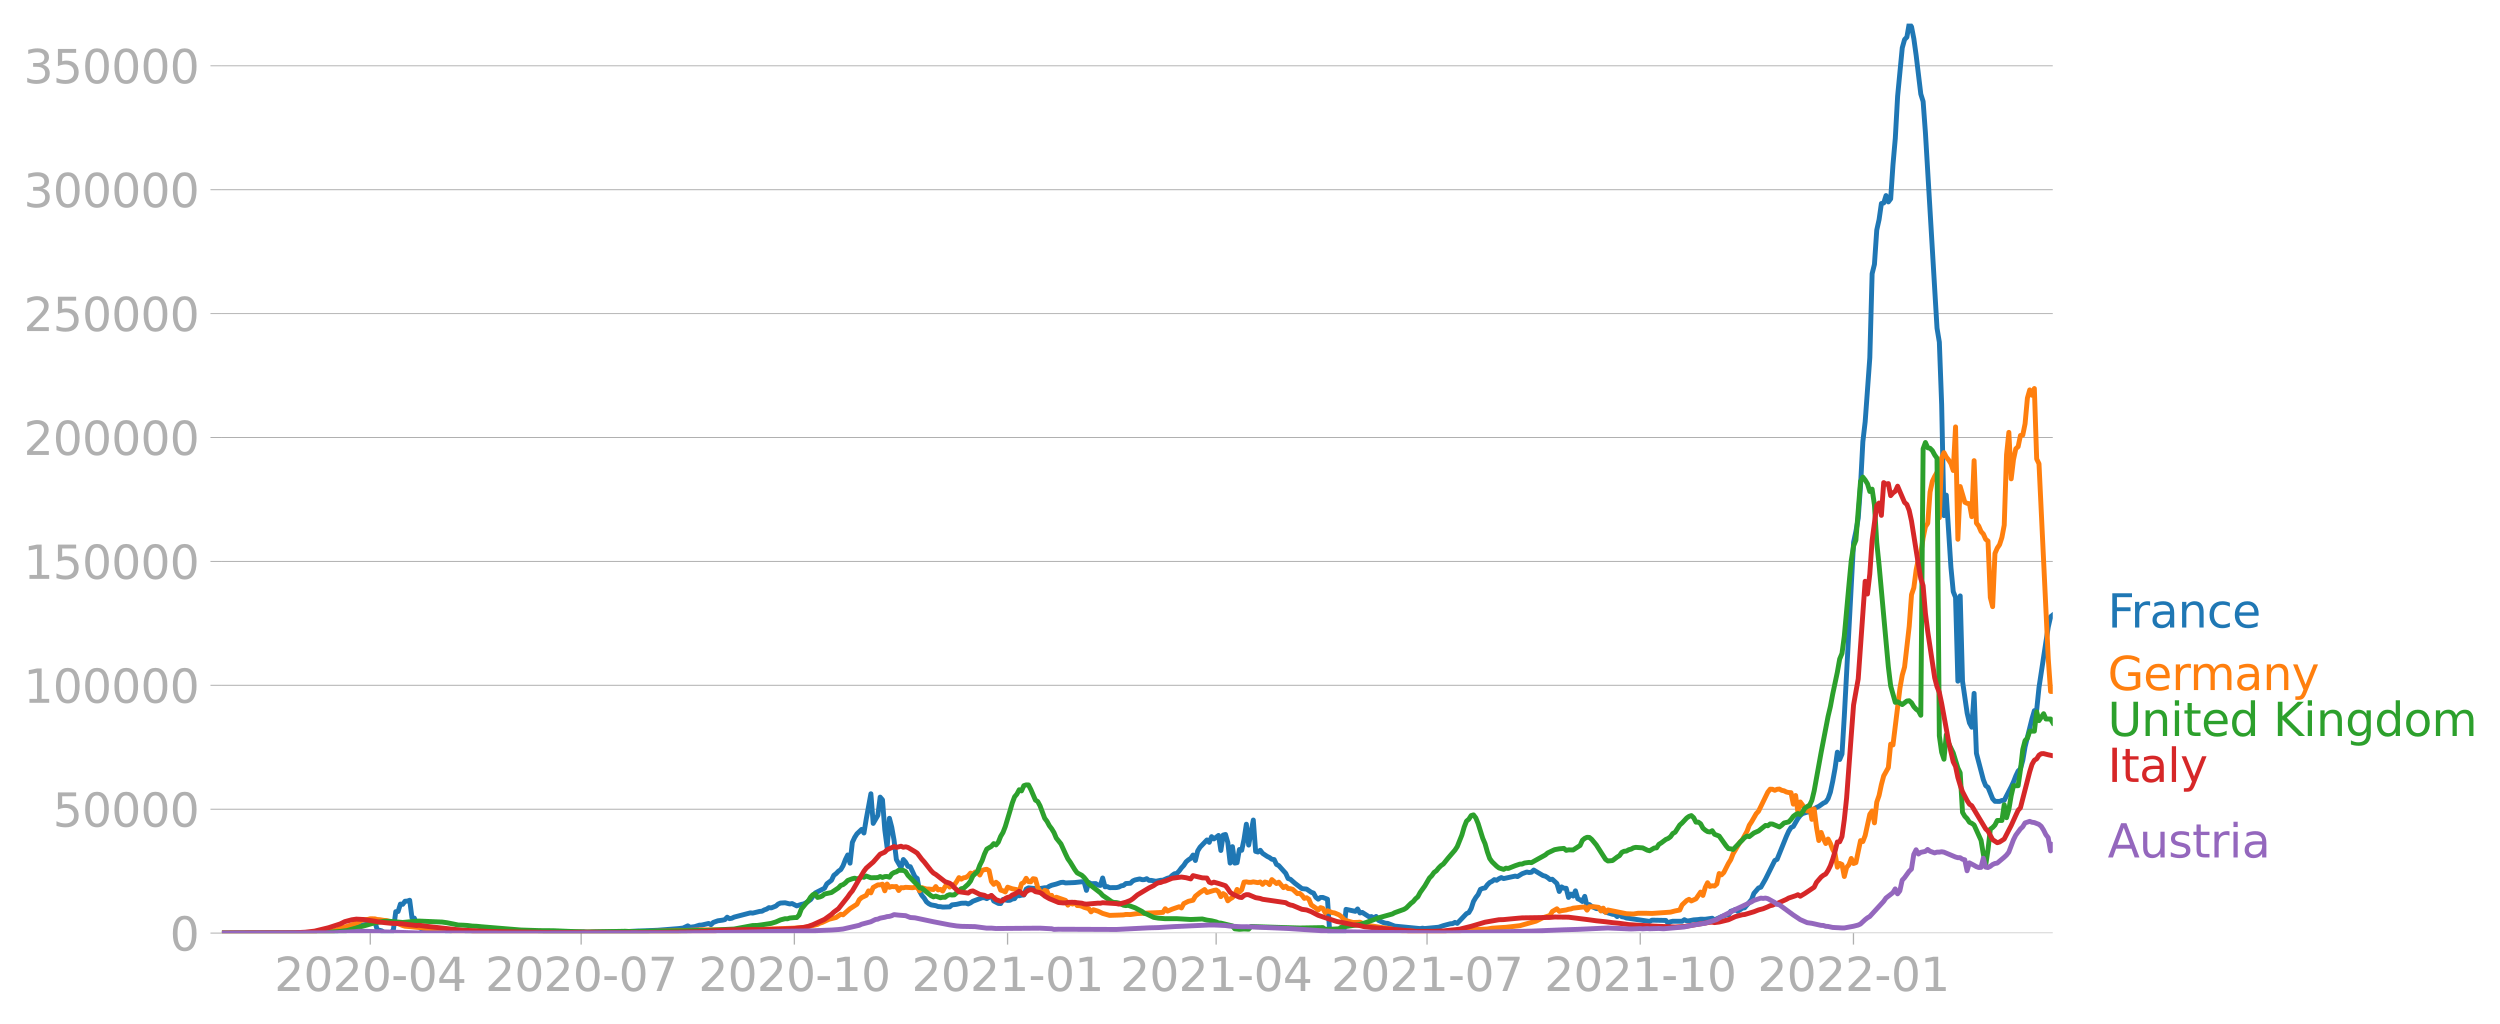 <svg xmlns:xlink="http://www.w3.org/1999/xlink" width="1015.94" height="416.199" viewBox="0 0 761.955 312.149" xmlns="http://www.w3.org/2000/svg"><defs><style>*{stroke-linejoin:round;stroke-linecap:butt}</style></defs><g id="figure_1"><path d="M0 312.15h761.955V0H0v312.15z" style="fill:none" id="patch_1"/><g id="axes_1"><path d="M67.645 284.4h558V7.2h-558v277.2z" style="fill:none" id="patch_2"/><g id="matplotlib.axis_1"><g id="xtick_1"><g id="line2d_1"><defs><path id="m7608fa9773" d="M0 0v3.5" style="stroke:#b0b0b0;stroke-width:.4"/></defs><use xlink:href="#m7608fa9773" x="112.85" y="284.4" style="fill:#b0b0b0;stroke:#b0b0b0;stroke-width:.4"/></g><g style="fill:#b0b0b0" transform="matrix(.14 0 0 -.14 83.602 302.038)" id="text_1"><defs><path id="DejaVuSans-32" d="M1228 531h2203V0H469v531q359 372 979 998 621 627 780 809 303 340 423 576 121 236 121 464 0 372-261 606-261 235-680 235-297 0-627-103-329-103-704-313v638q381 153 712 231 332 78 607 78 725 0 1156-363 431-362 431-968 0-288-108-546-107-257-392-607-78-91-497-524-418-433-1181-1211z" transform="scale(.016)"/><path id="DejaVuSans-30" d="M2034 4250q-487 0-733-480-245-479-245-1442 0-959 245-1439 246-480 733-480 491 0 736 480 246 480 246 1439 0 963-246 1442-245 480-736 480zm0 500q785 0 1199-621 414-620 414-1801 0-1178-414-1799Q2819-91 2034-91q-784 0-1198 620-414 621-414 1799 0 1181 414 1801 414 621 1198 621z" transform="scale(.016)"/><path id="DejaVuSans-2d" d="M313 2009h1684v-512H313v512z" transform="scale(.016)"/><path id="DejaVuSans-34" d="M2419 4116 825 1625h1594v2491zm-166 550h794V1625h666v-525h-666V0h-628v1100H313v609l1940 2957z" transform="scale(.016)"/></defs><use xlink:href="#DejaVuSans-32"/><use xlink:href="#DejaVuSans-30" x="63.623"/><use xlink:href="#DejaVuSans-32" x="127.246"/><use xlink:href="#DejaVuSans-30" x="190.869"/><use xlink:href="#DejaVuSans-2d" x="254.492"/><use xlink:href="#DejaVuSans-30" x="290.576"/><use xlink:href="#DejaVuSans-34" x="354.199"/></g></g><g id="xtick_2"><use xlink:href="#m7608fa9773" x="177.126" y="284.4" style="fill:#b0b0b0;stroke:#b0b0b0;stroke-width:.4" id="line2d_2"/><g style="fill:#b0b0b0" transform="matrix(.14 0 0 -.14 147.878 302.038)" id="text_2"><defs><path id="DejaVuSans-37" d="M525 4666h3000v-269L1831 0h-659l1594 4134H525v532z" transform="scale(.016)"/></defs><use xlink:href="#DejaVuSans-32"/><use xlink:href="#DejaVuSans-30" x="63.623"/><use xlink:href="#DejaVuSans-32" x="127.246"/><use xlink:href="#DejaVuSans-30" x="190.869"/><use xlink:href="#DejaVuSans-2d" x="254.492"/><use xlink:href="#DejaVuSans-30" x="290.576"/><use xlink:href="#DejaVuSans-37" x="354.199"/></g></g><g id="xtick_3"><use xlink:href="#m7608fa9773" x="242.108" y="284.4" style="fill:#b0b0b0;stroke:#b0b0b0;stroke-width:.4" id="line2d_3"/><g style="fill:#b0b0b0" transform="matrix(.14 0 0 -.14 212.86 302.038)" id="text_3"><defs><path id="DejaVuSans-31" d="M794 531h1031v3560L703 3866v575l1116 225h631V531h1031V0H794v531z" transform="scale(.016)"/></defs><use xlink:href="#DejaVuSans-32"/><use xlink:href="#DejaVuSans-30" x="63.623"/><use xlink:href="#DejaVuSans-32" x="127.246"/><use xlink:href="#DejaVuSans-30" x="190.869"/><use xlink:href="#DejaVuSans-2d" x="254.492"/><use xlink:href="#DejaVuSans-31" x="290.576"/><use xlink:href="#DejaVuSans-30" x="354.199"/></g></g><g id="xtick_4"><use xlink:href="#m7608fa9773" x="307.091" y="284.4" style="fill:#b0b0b0;stroke:#b0b0b0;stroke-width:.4" id="line2d_4"/><g style="fill:#b0b0b0" transform="matrix(.14 0 0 -.14 277.843 302.038)" id="text_4"><use xlink:href="#DejaVuSans-32"/><use xlink:href="#DejaVuSans-30" x="63.623"/><use xlink:href="#DejaVuSans-32" x="127.246"/><use xlink:href="#DejaVuSans-31" x="190.869"/><use xlink:href="#DejaVuSans-2d" x="254.492"/><use xlink:href="#DejaVuSans-30" x="290.576"/><use xlink:href="#DejaVuSans-31" x="354.199"/></g></g><g id="xtick_5"><use xlink:href="#m7608fa9773" x="370.66" y="284.4" style="fill:#b0b0b0;stroke:#b0b0b0;stroke-width:.4" id="line2d_5"/><g style="fill:#b0b0b0" transform="matrix(.14 0 0 -.14 341.412 302.038)" id="text_5"><use xlink:href="#DejaVuSans-32"/><use xlink:href="#DejaVuSans-30" x="63.623"/><use xlink:href="#DejaVuSans-32" x="127.246"/><use xlink:href="#DejaVuSans-31" x="190.869"/><use xlink:href="#DejaVuSans-2d" x="254.492"/><use xlink:href="#DejaVuSans-30" x="290.576"/><use xlink:href="#DejaVuSans-34" x="354.199"/></g></g><g id="xtick_6"><use xlink:href="#m7608fa9773" x="434.936" y="284.4" style="fill:#b0b0b0;stroke:#b0b0b0;stroke-width:.4" id="line2d_6"/><g style="fill:#b0b0b0" transform="matrix(.14 0 0 -.14 405.688 302.038)" id="text_6"><use xlink:href="#DejaVuSans-32"/><use xlink:href="#DejaVuSans-30" x="63.623"/><use xlink:href="#DejaVuSans-32" x="127.246"/><use xlink:href="#DejaVuSans-31" x="190.869"/><use xlink:href="#DejaVuSans-2d" x="254.492"/><use xlink:href="#DejaVuSans-30" x="290.576"/><use xlink:href="#DejaVuSans-37" x="354.199"/></g></g><g id="xtick_7"><use xlink:href="#m7608fa9773" x="499.918" y="284.4" style="fill:#b0b0b0;stroke:#b0b0b0;stroke-width:.4" id="line2d_7"/><g style="fill:#b0b0b0" transform="matrix(.14 0 0 -.14 470.67 302.038)" id="text_7"><use xlink:href="#DejaVuSans-32"/><use xlink:href="#DejaVuSans-30" x="63.623"/><use xlink:href="#DejaVuSans-32" x="127.246"/><use xlink:href="#DejaVuSans-31" x="190.869"/><use xlink:href="#DejaVuSans-2d" x="254.492"/><use xlink:href="#DejaVuSans-31" x="290.576"/><use xlink:href="#DejaVuSans-30" x="354.199"/></g></g><g id="xtick_8"><use xlink:href="#m7608fa9773" x="564.901" y="284.4" style="fill:#b0b0b0;stroke:#b0b0b0;stroke-width:.4" id="line2d_8"/><g style="fill:#b0b0b0" transform="matrix(.14 0 0 -.14 535.653 302.038)" id="text_8"><use xlink:href="#DejaVuSans-32"/><use xlink:href="#DejaVuSans-30" x="63.623"/><use xlink:href="#DejaVuSans-32" x="127.246"/><use xlink:href="#DejaVuSans-32" x="190.869"/><use xlink:href="#DejaVuSans-2d" x="254.492"/><use xlink:href="#DejaVuSans-30" x="290.576"/><use xlink:href="#DejaVuSans-31" x="354.199"/></g></g></g><g id="matplotlib.axis_2"><g id="ytick_1"><path d="M67.645 284.4h558" clip-path="url(#p2d7b01941d)" style="fill:none;stroke:#b0b0b0;stroke-width:.3;stroke-linecap:square" id="line2d_9"/><g id="line2d_10"><defs><path id="m5d9e582f1a" d="M0 0h-3.5" style="stroke:#b0b0b0;stroke-width:.3"/></defs><use xlink:href="#m5d9e582f1a" x="67.645" y="284.4" style="fill:#b0b0b0;stroke:#b0b0b0;stroke-width:.3"/></g><use xlink:href="#DejaVuSans-30" style="fill:#b0b0b0" transform="matrix(.14 0 0 -.14 51.737 289.719)" id="text_9"/></g><g id="ytick_2"><path d="M67.645 246.636h558" clip-path="url(#p2d7b01941d)" style="fill:none;stroke:#b0b0b0;stroke-width:.3;stroke-linecap:square" id="line2d_11"/><use xlink:href="#m5d9e582f1a" x="67.645" y="246.636" style="fill:#b0b0b0;stroke:#b0b0b0;stroke-width:.3" id="line2d_12"/><g style="fill:#b0b0b0" transform="matrix(.14 0 0 -.14 16.108 251.955)" id="text_10"><defs><path id="DejaVuSans-35" d="M691 4666h2478v-532H1269V2991q137 47 274 70 138 23 276 23 781 0 1237-428 457-428 457-1159 0-753-469-1171Q2575-91 1722-91q-294 0-599 50Q819 9 494 109v635q281-153 581-228t634-75q541 0 856 284 316 284 316 772 0 487-316 771-315 285-856 285-253 0-505-56-251-56-513-175v2344z" transform="scale(.016)"/></defs><use xlink:href="#DejaVuSans-35"/><use xlink:href="#DejaVuSans-30" x="63.623"/><use xlink:href="#DejaVuSans-30" x="127.246"/><use xlink:href="#DejaVuSans-30" x="190.869"/><use xlink:href="#DejaVuSans-30" x="254.492"/></g></g><g id="ytick_3"><path d="M67.645 208.872h558" clip-path="url(#p2d7b01941d)" style="fill:none;stroke:#b0b0b0;stroke-width:.3;stroke-linecap:square" id="line2d_13"/><use xlink:href="#m5d9e582f1a" x="67.645" y="208.872" style="fill:#b0b0b0;stroke:#b0b0b0;stroke-width:.3" id="line2d_14"/><g style="fill:#b0b0b0" transform="matrix(.14 0 0 -.14 7.2 214.191)" id="text_11"><use xlink:href="#DejaVuSans-31"/><use xlink:href="#DejaVuSans-30" x="63.623"/><use xlink:href="#DejaVuSans-30" x="127.246"/><use xlink:href="#DejaVuSans-30" x="190.869"/><use xlink:href="#DejaVuSans-30" x="254.492"/><use xlink:href="#DejaVuSans-30" x="318.115"/></g></g><g id="ytick_4"><path d="M67.645 171.108h558" clip-path="url(#p2d7b01941d)" style="fill:none;stroke:#b0b0b0;stroke-width:.3;stroke-linecap:square" id="line2d_15"/><use xlink:href="#m5d9e582f1a" x="67.645" y="171.108" style="fill:#b0b0b0;stroke:#b0b0b0;stroke-width:.3" id="line2d_16"/><g style="fill:#b0b0b0" transform="matrix(.14 0 0 -.14 7.2 176.427)" id="text_12"><use xlink:href="#DejaVuSans-31"/><use xlink:href="#DejaVuSans-35" x="63.623"/><use xlink:href="#DejaVuSans-30" x="127.246"/><use xlink:href="#DejaVuSans-30" x="190.869"/><use xlink:href="#DejaVuSans-30" x="254.492"/><use xlink:href="#DejaVuSans-30" x="318.115"/></g></g><g id="ytick_5"><path d="M67.645 133.344h558" clip-path="url(#p2d7b01941d)" style="fill:none;stroke:#b0b0b0;stroke-width:.3;stroke-linecap:square" id="line2d_17"/><use xlink:href="#m5d9e582f1a" x="67.645" y="133.344" style="fill:#b0b0b0;stroke:#b0b0b0;stroke-width:.3" id="line2d_18"/><g style="fill:#b0b0b0" transform="matrix(.14 0 0 -.14 7.2 138.663)" id="text_13"><use xlink:href="#DejaVuSans-32"/><use xlink:href="#DejaVuSans-30" x="63.623"/><use xlink:href="#DejaVuSans-30" x="127.246"/><use xlink:href="#DejaVuSans-30" x="190.869"/><use xlink:href="#DejaVuSans-30" x="254.492"/><use xlink:href="#DejaVuSans-30" x="318.115"/></g></g><g id="ytick_6"><path d="M67.645 95.58h558" clip-path="url(#p2d7b01941d)" style="fill:none;stroke:#b0b0b0;stroke-width:.3;stroke-linecap:square" id="line2d_19"/><use xlink:href="#m5d9e582f1a" x="67.645" y="95.581" style="fill:#b0b0b0;stroke:#b0b0b0;stroke-width:.3" id="line2d_20"/><g style="fill:#b0b0b0" transform="matrix(.14 0 0 -.14 7.2 100.9)" id="text_14"><use xlink:href="#DejaVuSans-32"/><use xlink:href="#DejaVuSans-35" x="63.623"/><use xlink:href="#DejaVuSans-30" x="127.246"/><use xlink:href="#DejaVuSans-30" x="190.869"/><use xlink:href="#DejaVuSans-30" x="254.492"/><use xlink:href="#DejaVuSans-30" x="318.115"/></g></g><g id="ytick_7"><path d="M67.645 57.817h558" clip-path="url(#p2d7b01941d)" style="fill:none;stroke:#b0b0b0;stroke-width:.3;stroke-linecap:square" id="line2d_21"/><use xlink:href="#m5d9e582f1a" x="67.645" y="57.817" style="fill:#b0b0b0;stroke:#b0b0b0;stroke-width:.3" id="line2d_22"/><g style="fill:#b0b0b0" transform="matrix(.14 0 0 -.14 7.2 63.136)" id="text_15"><defs><path id="DejaVuSans-33" d="M2597 2516q453-97 707-404 255-306 255-756 0-690-475-1069Q2609-91 1734-91q-293 0-604 58T488 141v609q262-153 574-231 313-78 654-78 593 0 904 234t311 681q0 413-289 645-289 233-804 233h-544v519h569q465 0 712 186t247 536q0 359-255 551-254 193-729 193-260 0-557-57-297-56-653-174v562q360 100 674 150t592 50q719 0 1137-327 419-326 419-882 0-388-222-655t-631-370z" transform="scale(.016)"/></defs><use xlink:href="#DejaVuSans-33"/><use xlink:href="#DejaVuSans-30" x="63.623"/><use xlink:href="#DejaVuSans-30" x="127.246"/><use xlink:href="#DejaVuSans-30" x="190.869"/><use xlink:href="#DejaVuSans-30" x="254.492"/><use xlink:href="#DejaVuSans-30" x="318.115"/></g></g><g id="ytick_8"><path d="M67.645 20.053h558" clip-path="url(#p2d7b01941d)" style="fill:none;stroke:#b0b0b0;stroke-width:.3;stroke-linecap:square" id="line2d_23"/><use xlink:href="#m5d9e582f1a" x="67.645" y="20.053" style="fill:#b0b0b0;stroke:#b0b0b0;stroke-width:.3" id="line2d_24"/><g style="fill:#b0b0b0" transform="matrix(.14 0 0 -.14 7.2 25.372)" id="text_16"><use xlink:href="#DejaVuSans-33"/><use xlink:href="#DejaVuSans-35" x="63.623"/><use xlink:href="#DejaVuSans-30" x="127.246"/><use xlink:href="#DejaVuSans-30" x="190.869"/><use xlink:href="#DejaVuSans-30" x="254.492"/><use xlink:href="#DejaVuSans-30" x="318.115"/></g></g></g><path d="m67.645 284.4 28.253-.107 3.532-.224 2.825-.309 2.825-.435 1.413-.375 1.413-.299 2.825-.79.706-.107.707-.581.706-.203.706.196.707-.155.706 2.344 1.413.372.706.673h2.119l.706-1.151.707-5.384.706-.052.706-2.259.707.07.706-.949.706-.035.707-.255.706 5.358.706.075.707 1.595.706.152.706 1.541.707-.1.706.23.706.05 1.413-.184.706.351.707-.316.706.247 1.413.125 1.412.554.707-.603 2.119.08 2.119.077.706.39 9.888.19.707-.332.706.017 1.413-.207 1.412.089.707.367 1.412-.109.707.132 2.119-.127.706-.415.706.43 3.532-.017 4.238-.017 3.532.023.706.081 2.825-.135 1.413.088 2.119-.087 3.532.02h1.412l3.532-.005 4.238-.223 2.119-.06 2.119-.098 2.119-.092 6.357-.505 1.412-.172 1.413-.664.706.445 1.413-.204 1.413-.45.706-.029 2.12-.489.705.378.707-.693 1.412-.503 1.413-.192.706-.163.707-.734.706.443.706-.133.707-.339 4.944-1.293.706.073 1.413-.34.706-.18.707-.05.706-.4.706-.24.707-.453.706.085 1.413-.564.706-.612.706-.31 1.413-.081 1.413.358.706-.122 1.413.706 1.412-.449.707-.144.706-.357 1.413-.967 1.412-2.024 2.826-1.445.706-1.333 1.413-1.086.706-1.494.706-.547.707-.729.706-.48.706-1.192.707-1.858.706-1.416.706 2.506.707-6.336.706-1.52.706-1.094 1.413-1.343.706 1.097.706-4.269 1.413-7.685.706 9.028 1.413-2.445.706-5.562.707.821.706 9.136.706 5.393.707-8.904.706 2.726.706 3.972.707 5.902 1.412 2.454.707-2.48.706.815.706 1.27.707.094 1.412 3.059.707.538.706 3.85.706 1.304.707.84.706 1.132.706.56.707.364 1.412.24.707.273.706.024.706.136 2.12-.075.706-.604 1.412-.166 1.413-.328 1.413-.04.706.25.706-.328.707-.488 2.825-1.075.706-.014.707.295 1.412-.832.707 1.547 1.412.738.707.04.706-1.244 1.413.283.706-.04.706-.392.707-.105.706-1.008.706.144.707-.19.706-.055.706-1.803.707-.373 1.412.145 1.413.182 2.119-.365.706.002.706-.46.707-.305 1.412-.365 1.413-.484.706-.054.707.203 2.825-.124 2.12-.236.705.059.707 2.567.706-2.414.706.373 1.413-.036.706.466.707.107.706-2.272.706 2.687.707-.07.706.328 2.119-.029.706-.155.707-.37.706-.122.706-.58 1.413-.091.706-.7.707-.312 1.412-.305.707.225.706-.008.706-.289.707.509.706.014 1.413.262 1.412-.292.707-.033 1.412-.61.707-.17.706-.687.706-.498.707-.1.706-.739.706-.955.707-.754.706-1.083.706-.602.707-.455.706-1.007.706 1.654.707-2.9.706-1.142 2.119-2.213.706.724.707-1.73.706.685 1.413-1.06.706 4.582.706-4.695.707-.182.706 2.446.706 6.271.706-5.001.707 5.019.706-.134.706-4.02.707.241.706-3.353.706-4.594.707 6.365 1.412-7.634.707 9.551.706.199.706-.534.707.926 1.412.945.707.348.706.526.706.081.707 1.484.706.365 2.12 2.359.705 1.573.707.237 1.412 1.239 2.12 1.606 1.412.136 1.413.981.706.243.706 1.306.707.55.706-.53.706-.005 1.413.54.706 10.342h4.238l.707-7.246 2.825.602.706-.723.707 1.22.706-.176 2.119 1.368.706-.087.707.413.706-.455.706 1.196 1.413.621.706.238.707.052 2.119.832 7.77.762.705-.128.707.103 4.238-.397 1.412-.484 2.12-.571.706-.05.706-.364.706.284 2.826-2.967.706-.315.706-1.215.707-2.171.706-1.192.706-.914.707-1.59.706-.292.706-.132.707-.961.706-.686.706-.359.707-.529.706.203.706-.482.707-.343.706.305 3.532-.755.706.148 1.413-.879 1.412-.511.707.154.706-.087.706-.667 2.826 1.685.706.185.706.428.707.592.706-.085 1.413 1.298.706 2.426.706-1.394.707.396.706.025.706 2.793.707-1.017.706.597.706-1.594.707 2.406.706.347.706.5.707-1.565.706 2.934.706-.428.707.562 1.412.65 1.413.088.706.598.706.403 2.12.655.706.084.706.613.706-.728.707.764.706.116.706.281 7.064 1.038.706-.376 4.238.08.706.876.707-.48.706-.15 2.825.016.707-.483.706.364.706-.029 1.413-.28 1.413-.101.706-.108 1.413.016 2.119-.311.706.503 2.119-.983 1.413-.483.706-.038.706-1.129.707-.176.706-.35.706.56 1.413-.967.706-.115 2.12-2.534.706-1.876 1.412-1.648.707-.22 1.412-2.47 2.826-5.667.706-.347 2.825-7.001.706-1.551.707-1.14.706-.333 1.413-2.451.706-.911.706-.571 1.413-.448.706-.05 2.12-1.375.706-.322 1.412-.997.707-.327.706-1.022.706-2.006.707-3.316.706-3.882.706-4.971.707 2.241.706-1.656.706-11.537 2.826-53.02.706-3.315.706-3.993.707-9.945.706-13.39.706-6.08 1.413-19.485.706-25.643.707-2.854.706-10.45.706-3.19.707-4.909.706-.16.706-2.259.707 1.939.706-.941.706-10.407.707-8.058.706-12.832 1.413-14.72.706-2.537.706-.736.707-4.109.706.954.706 3.638.707 5.088 1.412 11.772.707 2.269.706 9.56 3.532 59.522.706 4.273.706 18.994.707 33.88.706-6.25 1.413 21.981.706 7.431.706 1.752.707 25.542.706-25.989.706 25.973 1.413 9.765.706 2.972.706 1.309.707-10.31.706 18.274 2.12 8.082.705 1.77.707.51 1.412 3.485.707.778 1.412.035.707-.294.706-.06 2.12-4.106.705-1.512.707-1.818.706-1.479.706-.68.707-2.555.706-4.169 2.119-8.59.706-2.4.707-.206.706-6.884 2.119-13.946.706-4.468.707-3.118.706-.569h0" clip-path="url(#p2d7b01941d)" style="fill:none;stroke:#1f77b4;stroke-width:1.5;stroke-linecap:square" id="line2d_25"/><path d="m67.645 284.4 28.96-.11 2.825-.214 2.119-.334 1.412-.466 1.413-.621 1.413-.313 1.412-.502.707-.137.706-.39.706-.26.707-.481.706-.188 1.413-.173.706-.186 1.413.028.706.204.706.04 1.413.234.706.047 2.826.83.706.111 1.413.566.706.21 1.413.116 1.412.156 1.413.118.706.05.707.197 3.531.293 2.12.263 3.53.22 4.239.052 1.413.139 3.531.029 2.12.015 4.943.111 12.008.158 5.65-.272 1.413.057 3.532.077 15.54-.044 16.951-.463 3.532-.164 4.238-.004 7.063.092 3.532-.11 8.476-.293 5.65-.22 3.532-.265 3.532-.872.706-.371.706-.217 2.12-.984 2.118-.53 1.413-.994.706.18 2.12-1.863 2.118-1.367.707-1.38.706-.636 1.412-.676.707-1.37.706.608.706-1.649 1.413-.784.706-.007.707-.21.706 2.02.706-2.051.707.98.706-.236.706.06.707-.055.706 1.219.706-.87.707.034.706-.143 2.12.122.705-.125.707.013.706 1.064.706-.966 1.413.416.706.003 1.413.153.706-.906.707 1.016.706-.177.706.523.707-1.325.706-.832.706.945.707-.485.706-.196.706-.986.707-1.214.706.468.706-.41.707-.107.706-.493.706-.825.707.275.706-.605.706.012.707.892.706-1.382.706-.251.707-.11.706.4.706 3.312.707.882.706-.642.706.566.707 1.84.706.195.706.349.707-1.45 1.412.487 1.413.264.706.57.707-2.385.706-.378.706-1.272.707 1.016.706.066.706-.956.707.118.706 2.588.706 1.132.707.864.706-1.137.706.264.706 1.616.707-.37.706 1.41.706-.84 2.826.972.706 1.443.706-.713.707.381.706-.549.706 1.007.707.024.706.183.706.34 1.413.414.706.96.707-.64 1.412.43 1.413.684 2.12.606 2.824-.098 1.413-.057.706-.136 1.413.03 2.119-.297 3.532-.176 4.238-.181.706-1.113.706.718 1.413-.593 2.119-.726.706.358.707-1.328 1.412-.7 1.413-.32.706-1.218 1.413-1.13 1.413-.916.706.916 2.119-.648.706-.115.707.503.706 1.505.706-.925.707.466.706 1.736.706-.579.706-.413.707-.853.706-1.624.706.82.707-.698.706-2.355.706-.08.707.15.706.01.706-.16 1.413.251.706-.213.707.73.706-.714.706.172.707.623.706-1.53 1.413 1.202.706-.422 1.413 1.667.706-.444.706.715.707.048.706.195 1.413 1.305.706-.082.706.583.707.947.706-.195.706.476.707 1.712 1.412.971.707.621.706-.762.706.21.707 1.307.706-.571 1.413.56.706.102 1.413.591.706.54.706.799.707.407 2.119.586 1.412-.03.707-.068 2.119.939 5.65.849 1.413.18 2.119.532 6.357.37 5.65.036 5.651-.184 4.944-.41 2.826-.116 2.119-.113 1.412-.242 2.12-.146 2.118-.129 4.238-.492 4.945-1.387 2.119-1.053 2.119-.667.706-1.215 1.413-.826.706.758.706-.193 1.413-.207.706-.215.707-.095.706-.244 2.825-.325.707-.047.706.976.706-1.054 1.413.018 1.412.185.707 1.105.706-.86.706 1.283.707-.729 5.65 1.14 2.12.085 1.412-.22 2.12-.01 2.118.062 5.65-.396 1.413-.37 1.413-.27.706-1.556 1.413-1.34.706-.37.707.494 1.412-.64 1.413-2.06.706 1.018.707-2.42.706-1.446.706 1.129.707-.211.706.076.706-.612.707-3.19.706.404.706-.706 1.413-2.777.706-1.143.707-1.79 2.119-3.59.706-.693 1.413-2.545.706-1.865.706-1.072 1.413-2.462.706-.76 2.826-5.81.706-.893.706.022.707.315.706-.309.706-.068.706.388.707.14.706.366.706.16.707.04.706 3.5.706-2.634.707 5.176.706-3.209.706.96.707 1.16.706.629.706-1.845.707 4.408.706-3.175.706 5.57.707 4.054.706-2.465.706 1.905.707 1.476.706-1.372.706 1.358.707 1.833.706 1.256.706 4.14.707-1.156.706.323.706 3.663.707-2.767.706-.825.706-1.91.707 1.54.706-.266 1.413-6.708.706.283.706-1.839 1.413-6.475.706-.993.707 3.603.706-6.298.706-2.038.707-3.325.706-2.649 1.413-2.526.706-7.143.706.234 2.12-17.25.706-4.002.706-2.492 1.413-12.378.706-9.668.706-2.1.707-5.472.706-3.436.706-1.615.707-4.635.706-3.464.706-1.04.707-9.53.706-3.274.706-1.502.707-1.206.706 13.816.706-18.272.707-1.572.706 1.357.706.879.707 1.112.706 2.106.706-13.289.707 34.249.706-16.078 1.412 4.79.707.342.706.1.706 3.96.707-17.076.706 19.022.706.92.707 1.649.706.78.706 1.598.707.544.706 17.197.706 2.791.707-16.21.706-1.643.706-1.052.707-2.197.706-3.738.706-21.468.707-6.812.706 14.168.706-5.867.707-3.311.706-.634.706-3.4.707-.132.706-3.467.706-7.8.707-2.498.706 1.632.706-2.048.707 21.463.706 1.463 2.825 59.432.707 9.96.706.005h0" clip-path="url(#p2d7b01941d)" style="fill:none;stroke:#ff7f0e;stroke-width:1.5;stroke-linecap:square" id="line2d_26"/><path d="m67.645 284.4 29.666-.075 6.357-.436 2.119-.28 6.357-1.76 2.119-.626 2.825-.428 1.413-.019 4.238.378 2.825-.27 2.119-.16 7.063.3 1.413.197 2.119.415 1.413.298 1.412.048 1.413.09 1.413.181 1.412.063 1.413.145 12.007.99 5.651.182 4.238.032 8.476.361 1.413.09 3.531-.065 1.413-.07 7.063-.148 1.413.083 20.483-.323 2.12.02 9.182-.465 5.65-1.06 1.413-.033 1.413-.195 2.825-.434 1.413-.432 1.412-.624 1.413-.37.706.036.707-.24 1.412-.132.707-.012.706-.737.706-1.863 1.413-1.72.706-.761.707-1.146.706-.745.706-.248.707 1.088.706-.15.706-.29.707-.603 2.119-.456 2.119-1.41.706-.748.706-.244.707-.528.706-.74 1.413-.528.706-.165.706.214.707-.197.706-.416.706.12.706-.373 1.413.517 2.12-.052.705-.332.707.289.706-.26.706-.041.707.237.706-1.009.706-.432.707-.205.706-.474 1.413.038.706.363.706 1.142 2.12 2.194.706.638.706.944.706.15 2.826 2.304.706.334.706-.233 1.413.504.706-.172.707.032.706-.555.706-.258.707.115.706-.045 2.119-1.883.706-.128 1.413-1.272.706-.932.707-1.556 1.412-1.357.707-1.896.706-1.41.706-1.987.707-1.521 1.412-.852.707-.823.706.396.706-.863.707-1.756.706-1.174.706-1.815 1.413-4.71.706-2.447.707-1.886.706-.842.706-1.329.707.347.706-1.588.706-.237.707.01.706 1.362 1.413 3.273.706.43.706 1.329 1.413 3.775.706.937.706 1.318.707.936.706 1.167.706 1.679 1.413 1.766 1.413 3.089.706 1.47.706.99 1.413 2.314.706.962 1.413.737.706.66.707.87.706 1.078 3.532 2.746.706.776 1.413.97 1.412 1 .707.195.706.035.706.156 1.413.647.706.125.707-.094 2.119.755 2.119 1.11.706.56.706.23 2.12 1.02 1.412.23 2.119.171 3.532-.01 4.238.256 3.531-.16 1.413.34 1.413.212 1.412.348.707.303.706.053 3.531.854.707.886 1.412.15 1.413-.104 1.413.068.706-.82 2.825.096 6.357.198 5.651.163 7.063-.121.707.524 2.119-.043 2.119-.109.706-.516 5.65-.806 2.12-.682 2.119-.786 1.412-.552 4.238-1.184.707-.385 2.825-1.02.706-.42 1.413-1.408.706-.544.706-.852.707-.602.706-1.316 1.413-1.991 1.412-2.422.707-.708.706-1.005.706-.483.707-.884.706-.7.706-.482 1.413-1.762 2.12-2.467.705-1.086 1.413-3.535.706-2.415.707-1.806.706-.595.706-1.103.707-.212.706.923.706 1.713 1.413 4.508.706 1.653.707 2.509.706 1.99.706.983 1.413 1.376.706.524 1.413.433.706-.368.707.093 2.119-.848 1.412-.476.707-.028.706-.306 1.413-.193.706.081 2.119-1.187 2.119-1.167.706-.6 2.12-1.004 1.412-.26 1.413-.13.706.59.706-.14 1.413.019 2.119-1.366.706-1.57.707-.591.706-.327.706.046.707.576 1.412 1.698 2.825 4.418.707.481 1.412-.13 1.413-1.077.706-.421.707-.998.706-.34.706-.054.707-.408.706-.18.706-.391.707-.155 1.412.11.707.051 1.412.699.707.173 1.412-.832.707-.045.706-1.077.706-.427 1.413-1.062.706-.297.707-.524.706-1.002.706-.369 1.413-2.198.706-.62 1.413-1.522.706-.497.707-.238.706.643.706 1.36.707-.018.706.508.706 1.321.707.62.706.44.706.116.707-.385.706 1.082 1.413.55 2.119 2.984.706.829.706.08.707.215 3.531-3.644.707-.447.706.15 1.413-1.108 1.412-.616 2.12-1.682.706.1.706-.553.706.03 2.12.887.705-.528.707-.682 1.412-.331.707-.741.706-.954.706-.535.707-.329.706.325.706-.798.707-1.163.706-.51.706-.31.707-1.53.706-2.918 2.12-11.725 2.118-10.991.706-2.986.707-3.802 1.412-6.675.707-4.001.706-1.706.706-5.263 1.413-15.582.706-7.457.707-4.46.706-1.76 1.413-17.917.706-1.304.706.889.707 1.157.706 2.335.706-.71.707 4.798.706 11.488.706 6.813 2.12 23.306.706 7.713.706 5.838 1.413 5.026.706-.179 1.413.846 1.412-1.08.707-.085.706.625.706 1.183.707.772.706.515.706 1.332.707-81.211.706-1.922.706 1.602.707.16.706.725.706 1.318.707.992.706 84.615.706 5.003.707 2.116.706-7.42.706 2.564 1.413 2.93 1.413 4.598.706 1.478.706 12.032.706 1.208.707.727.706 1.1.706.323.707.508 2.119 4.675.706 4.232.706 3.346.707-4.725.706-6.262.706-.505.707-.748.706-1.391h1.413l.706-4.789.706 3.94.707-2.519.706-4.192.706-3.038h1.413l.706-4.83.707-6.208.706-2.728.706-.697.707-2.162h1.412l.707-5.907.706 2.7 1.413-2.107.706 1.604h1.413l.706 1.189h0" clip-path="url(#p2d7b01941d)" style="fill:none;stroke:#2ca02c;stroke-width:1.5;stroke-linecap:square" id="line2d_27"/><path d="m67.645 284.4 21.896-.094 3.532-.19 2.825-.329 4.238-1.035 3.532-1.149 1.412-.701 2.12-.566 1.412-.204 2.12.108 2.824.421 2.12.366 1.412.158 2.119.22 2.825.092 1.413.172 1.413.179 2.119.236.706-.076 2.119.296 11.301 1.246 1.413.025 7.063.332 16.952.284 2.825.034 4.238-.035 12.008.058 15.54-.056 12.007-.251 8.476-.51 3.531-.064 2.826-.062 4.238.033 6.357-.183 3.531-.167 2.826-.338 1.412-.309 1.413-.516 3.532-1.618 2.119-1.53.706-.674 1.413-1.046 2.825-3.56.706-1.032.707-.827 3.531-6.011.706-.932 1.413-1.24.706-.6 2.12-2.422 1.412-.618.706-.74 1.413-.634.706-.335.707.276 1.412-.372.707.313.706-.142.706.194 2.12 1.272.706.478 1.412 1.876.707.774 2.119 2.702.706.707.706.418 2.826 2.203 1.412.481.707.487.706.858 1.413 1.252 2.825.405.706-.52.707-.133 2.119 1.053 1.412.29.707.394.706.021.706-.392 1.413 1.302 1.413.474.706-.248.706-.587.707-.342.706-.153.706-.573.707-.24 1.412-.893 1.413 1.05.706-.879.707-.472.706-.187.706.122.707.491 1.412.276.707.396.706.656 1.412.804 1.413.582 1.413.592 1.412.128.707-.01.706-.175 1.413-.025 2.825.276.706.217.707.076 3.531-.299.707.025.706-.16 4.238.277.706.15 2.12-.579 1.412-.561.706-.468 1.413-1.201 3.532-2.123 1.412-.7.707-.51.706-.355.706-.084.707-.287.706-.155 2.119-.861 2.119-.28.706-.083 1.413.197 1.413.365.706-.998 2.825.677 1.413.057.706 1.251.707.29.706-.285 1.413.394 1.412.45.707.24.706.895.706 1.1.706.537 2.12.968.706.097.706-.612.706-.267.707.026 2.119.89 1.412.246.707.25 7.063 1.037.706.433.707.27.706.138 2.825 1.187 1.413.186 1.413.529 2.119 1.103 2.119.719 3.531 1.158 2.12.405 2.825.592 2.119.264 1.412.363 2.826.293 4.238.346 8.475.744 5.651-.006 2.825-.116 4.945-.528 3.531-.882 4.238-1.253 2.12-.379 2.118-.369 1.413-.042 2.119-.21 2.119-.196 1.413-.12 8.476-.134 1.412-.128 4.238.053 2.826.356 3.531.446 2.12.295 2.824.297 2.12.272 2.118.203 2.826.39 3.531.23 4.238.232 6.357.269 2.826-.148 7.77-1.293.706-.03.706.131 1.413-.176 2.825-.684 2.119-.962 2.119-.57.706-.07 2.826-.844 1.412-.555 1.413-.37 1.413-.582.706-.338.706-.143.707-.348.706-.169 2.825-1.265.706-.405 2.12-.711.706-.31.706.463 1.413-.85 2.825-1.897.706-1.466 1.413-1.635.706-.549.707-.378.706-1.091.706-1.418.707-1.994.706-2.37.706-2.885.707-.062.706-1.575.706-5.127.707-6.656 1.412-18.999.707-9.33 1.412-7.929 2.12-29.783.706 3.88.706-6.073.706-10.197 1.413-10.687.706-.768.707 3.76.706-9.988.706.496.707-.196.706 3.67.706-.82.707-.514.706-1.542 2.119 4.947.706.617.707 1.818.706 3.24 2.119 13.377.706 4.141.707 2.162.706 8.413.706 5.57 2.12 14.108.706 2.716.706 1.73.706 3.33 2.12 11.636 1.412 6.212.706 1.383.707 3.389.706 2.352.706 1.957 1.413 2.733.706 1.094.706.463 4.238 7.06.707.669 1.412 2.613 1.413.93.706-.216 1.413-.906 1.413-2.75.706-1.356 1.413-3.125.706-1.525.706-.76 2.826-10.986.706-2.27.706-1.245.707-.405.706-1.132.706-.454.707-.03 1.412.36 1.413.305h0" clip-path="url(#p2d7b01941d)" style="fill:none;stroke:#d62728;stroke-width:1.5;stroke-linecap:square" id="line2d_28"/><path d="m67.645 284.4 33.904-.096 6.357-.33 1.412-.143 2.12.014 15.539.485 16.245.037 21.896.01 12.714-.027 14.833-.04 13.42.008 14.127-.128 7.063-.1 9.183-.22 10.595-.157 2.825-.112 3.532-.14 2.119-.153 1.412-.162 4.945-1.131.706-.33 2.825-.748 1.413-.698.706-.09.706-.312 1.413-.263.706-.21.707-.065.706-.2.706-.337 1.413.157 1.413.115.706.046 1.413.56 1.412.095 5.651 1.199 4.944.959 2.12.321 1.412.122 4.238.086 3.532.466 1.412-.014 1.413.12 13.42-.104 2.825.151.707.027.706.195 1.413-.05 17.658.074 9.889-.5 2.825-.073 4.944-.31 2.12-.087 8.475-.396 1.413.002 1.413.056 2.119.109 1.412.178 3.532.194 1.412-.023 12.714.546 14.127.937 14.127.262 21.19.124 24.72-.516 9.89-.407 4.238-.126 9.182-.426 7.063.3 2.825-.113.707.079 1.412-.103.707.07 2.825-.084 1.413.092 6.357-.555 2.825-.58 3.532-.555 2.119-.656 1.412-.46 1.413-.85 2.119-1.119.706-.25.707-.527 2.119-.971 3.531-1.678.707-.433 2.119-.707.706.092.706-.102.707.167 2.119 1.16.706.57.706.143 4.238 3.105 1.413.934.706.48 2.12.931 1.412.197 2.825.635.706.026.707.256.706.036 1.413.308 2.825.148.706.012 2.826-.521 1.412-.36.707-.332 1.412-1.31.707-.557.706-.41 4.238-4.617.706-1.008 2.12-1.641.706-1.152.706 1.513.706-.927.707-3.229.706-.759 1.413-1.958.706-.684.706-4.447.707-1.426.706 1.286.706-.504 1.413-.297.706-.582.707.53 1.412.517.707-.237.706.012.706-.128.707.119 3.531 1.482.707.206.706.006.706.468.706.166.707 3.359.706-2.418 1.413.743.706.415.706.25.707-.017.706-2.802.706 2.706.707.133.706-.363.706-.548.707-.321.706-.119 2.12-1.774.705-.664.707-.896 1.412-3.751.707-1.422 1.412-1.906.707-.667.706-1.164 1.413-.475.706.266.706.093 1.413.554.706.595.707 1.126.706 1.425.706.916.707 4.013.706-1.856h0" clip-path="url(#p2d7b01941d)" style="fill:none;stroke:#9467bd;stroke-width:1.5;stroke-linecap:square" id="line2d_29"/><g style="fill:#1f77b4" transform="matrix(.14 0 0 -.14 642.385 191.27)" id="text_17"><defs><path id="DejaVuSans-46" d="M628 4666h2681v-532H1259V2759h1850v-531H1259V0H628v4666z" transform="scale(.016)"/><path id="DejaVuSans-72" d="M2631 2963q-97 56-211 82-114 27-251 27-488 0-749-317t-261-911V0H581v3500h578v-544q182 319 472 473 291 155 707 155 59 0 131-8 72-7 159-23l3-590z" transform="scale(.016)"/><path id="DejaVuSans-61" d="M2194 1759q-697 0-966-159t-269-544q0-306 202-486 202-179 548-179 479 0 768 339t289 901v128h-572zm1147 238V0h-575v531q-197-318-491-470T1556-91q-537 0-855 302-317 302-317 808 0 590 395 890 396 300 1180 300h807v57q0 397-261 614t-733 217q-300 0-585-72-284-72-546-216v532q315 122 612 182 297 61 578 61 760 0 1135-394 375-393 375-1193z" transform="scale(.016)"/><path id="DejaVuSans-6e" d="M3513 2113V0h-575v2094q0 497-194 743-194 247-581 247-466 0-735-297-269-296-269-809V0H581v3500h578v-544q207 316 486 472 280 156 646 156 603 0 912-373 310-373 310-1098z" transform="scale(.016)"/><path id="DejaVuSans-63" d="M3122 3366v-538q-244 135-489 202t-495 67q-560 0-870-355-309-354-309-995t309-996q310-354 870-354 250 0 495 67t489 202V134Q2881 22 2623-34q-257-57-548-57-791 0-1257 497-465 497-465 1341 0 856 470 1346 471 491 1290 491 265 0 518-55 253-54 491-163z" transform="scale(.016)"/><path id="DejaVuSans-65" d="M3597 1894v-281H953q38-594 358-905t892-311q331 0 642 81t618 244V178Q3153 47 2828-22t-659-69q-838 0-1327 487-489 488-489 1320 0 859 464 1363 464 505 1252 505 706 0 1117-455 411-454 411-1235zm-575 169q-6 471-264 752-258 282-683 282-481 0-770-272t-333-766l2050 4z" transform="scale(.016)"/></defs><use xlink:href="#DejaVuSans-46"/><use xlink:href="#DejaVuSans-72" x="50.27"/><use xlink:href="#DejaVuSans-61" x="91.383"/><use xlink:href="#DejaVuSans-6e" x="152.662"/><use xlink:href="#DejaVuSans-63" x="216.041"/><use xlink:href="#DejaVuSans-65" x="271.021"/></g><g style="fill:#ff7f0e" transform="matrix(.14 0 0 -.14 642.385 210.327)" id="text_18"><defs><path id="DejaVuSans-47" d="M3809 666v1253H2778v519h1656V434q-365-259-806-392-440-133-940-133-1094 0-1712 639-617 640-617 1780 0 1144 617 1783 618 639 1712 639 456 0 867-113 411-112 758-331v-672q-350 297-744 447t-828 150q-857 0-1287-478-429-478-429-1425 0-944 429-1422 430-478 1287-478 334 0 596 58 263 58 472 180z" transform="scale(.016)"/><path id="DejaVuSans-6d" d="M3328 2828q216 388 516 572t706 184q547 0 844-383 297-382 297-1088V0h-578v2094q0 503-179 746-178 244-543 244-447 0-707-297-259-296-259-809V0h-578v2094q0 506-178 748t-550 242q-441 0-701-298-259-298-259-808V0H581v3500h578v-544q197 322 472 475t653 153q382 0 649-194 267-193 395-562z" transform="scale(.016)"/><path id="DejaVuSans-79" d="M2059-325q-243-625-475-815-231-191-618-191H506v481h338q237 0 368 113 132 112 291 531l103 262L191 3500h609L1894 763l1094 2737h609L2059-325z" transform="scale(.016)"/></defs><use xlink:href="#DejaVuSans-47"/><use xlink:href="#DejaVuSans-65" x="77.49"/><use xlink:href="#DejaVuSans-72" x="139.014"/><use xlink:href="#DejaVuSans-6d" x="178.377"/><use xlink:href="#DejaVuSans-61" x="275.789"/><use xlink:href="#DejaVuSans-6e" x="337.068"/><use xlink:href="#DejaVuSans-79" x="400.447"/></g><g style="fill:#2ca02c" transform="matrix(.14 0 0 -.14 642.385 224.327)" id="text_19"><defs><path id="DejaVuSans-55" d="M556 4666h635V1831q0-750 271-1080 272-329 882-329 606 0 878 329 272 330 272 1080v2835h634V1753q0-912-452-1378Q3225-91 2344-91q-885 0-1337 466-451 466-451 1378v2913z" transform="scale(.016)"/><path id="DejaVuSans-69" d="M603 3500h575V0H603v3500zm0 1363h575v-729H603v729z" transform="scale(.016)"/><path id="DejaVuSans-74" d="M1172 4494v-994h1184v-447H1172V1153q0-428 117-550t477-122h590V0h-590q-666 0-919 248-253 249-253 905v1900H172v447h422v994h578z" transform="scale(.016)"/><path id="DejaVuSans-64" d="M2906 2969v1894h575V0h-575v525q-181-312-458-464-276-152-664-152-634 0-1033 506-398 507-398 1332t398 1331q399 506 1033 506 388 0 664-152 277-151 458-463zM947 1747q0-634 261-995t717-361q456 0 718 361 263 361 263 995t-263 995q-262 361-718 361t-717-361q-261-361-261-995z" transform="scale(.016)"/><path id="DejaVuSans-4b" d="M628 4666h631V2694l2094 1972h813L1850 2491 4331 0h-831L1259 2247V0H628v4666z" transform="scale(.016)"/><path id="DejaVuSans-67" d="M2906 1791q0 625-258 968-257 344-723 344-462 0-720-344-258-343-258-968 0-622 258-966t720-344q466 0 723 344 258 344 258 966zm575-1357q0-893-397-1329-396-436-1215-436-303 0-572 45t-522 139v559q253-137 500-202 247-66 503-66 566 0 847 295t281 892v285q-178-310-456-463T1784 0Q1141 0 747 490 353 981 353 1791q0 812 394 1302 394 491 1037 491 388 0 666-153t456-462v531h575V434z" transform="scale(.016)"/><path id="DejaVuSans-6f" d="M1959 3097q-462 0-731-361t-269-989q0-628 267-989 268-361 733-361 460 0 728 362 269 363 269 988 0 622-269 986-268 364-728 364zm0 487q750 0 1178-488 429-487 429-1349 0-859-429-1349Q2709-91 1959-91q-753 0-1180 489-426 490-426 1349 0 862 426 1349 427 488 1180 488z" transform="scale(.016)"/></defs><use xlink:href="#DejaVuSans-55"/><use xlink:href="#DejaVuSans-6e" x="73.193"/><use xlink:href="#DejaVuSans-69" x="136.572"/><use xlink:href="#DejaVuSans-74" x="164.355"/><use xlink:href="#DejaVuSans-65" x="203.564"/><use xlink:href="#DejaVuSans-64" x="265.088"/><use xlink:href="#DejaVuSans-20" x="328.564"/><use xlink:href="#DejaVuSans-4b" x="360.352"/><use xlink:href="#DejaVuSans-69" x="425.928"/><use xlink:href="#DejaVuSans-6e" x="453.711"/><use xlink:href="#DejaVuSans-67" x="517.09"/><use xlink:href="#DejaVuSans-64" x="580.566"/><use xlink:href="#DejaVuSans-6f" x="644.043"/><use xlink:href="#DejaVuSans-6d" x="705.225"/></g><g style="fill:#d62728" transform="matrix(.14 0 0 -.14 642.385 238.327)" id="text_20"><defs><path id="DejaVuSans-49" d="M628 4666h631V0H628v4666z" transform="scale(.016)"/><path id="DejaVuSans-6c" d="M603 4863h575V0H603v4863z" transform="scale(.016)"/></defs><use xlink:href="#DejaVuSans-49"/><use xlink:href="#DejaVuSans-74" x="29.492"/><use xlink:href="#DejaVuSans-61" x="68.701"/><use xlink:href="#DejaVuSans-6c" x="129.98"/><use xlink:href="#DejaVuSans-79" x="157.764"/></g><g style="fill:#9467bd" transform="matrix(.14 0 0 -.14 642.385 261.342)" id="text_21"><defs><path id="DejaVuSans-41" d="m2188 4044-857-2322h1716l-859 2322zm-357 622h716L4325 0h-656l-425 1197H1141L716 0H50l1781 4666z" transform="scale(.016)"/><path id="DejaVuSans-75" d="M544 1381v2119h575V1403q0-497 193-746 194-248 582-248 465 0 735 297 271 297 271 810v1984h575V0h-575v538q-209-319-486-474-276-155-642-155-603 0-916 375-312 375-312 1097zm1447 2203z" transform="scale(.016)"/><path id="DejaVuSans-73" d="M2834 3397v-544q-243 125-506 187-262 63-544 63-428 0-642-131t-214-394q0-200 153-314t616-217l197-44q612-131 870-370t258-667q0-488-386-773Q2250-91 1575-91q-281 0-586 55T347 128v594q319-166 628-249 309-82 613-82 406 0 624 139 219 139 219 392 0 234-158 359-157 125-692 241l-200 47q-534 112-772 345-237 233-237 639 0 494 350 762 350 269 994 269 318 0 599-47 282-46 519-140z" transform="scale(.016)"/></defs><use xlink:href="#DejaVuSans-41"/><use xlink:href="#DejaVuSans-75" x="68.408"/><use xlink:href="#DejaVuSans-73" x="131.787"/><use xlink:href="#DejaVuSans-74" x="183.887"/><use xlink:href="#DejaVuSans-72" x="223.096"/><use xlink:href="#DejaVuSans-69" x="264.209"/><use xlink:href="#DejaVuSans-61" x="291.992"/></g></g></g><defs><clipPath id="p2d7b01941d"><path d="M67.645 7.2h558v277.2h-558z"/></clipPath></defs></svg>